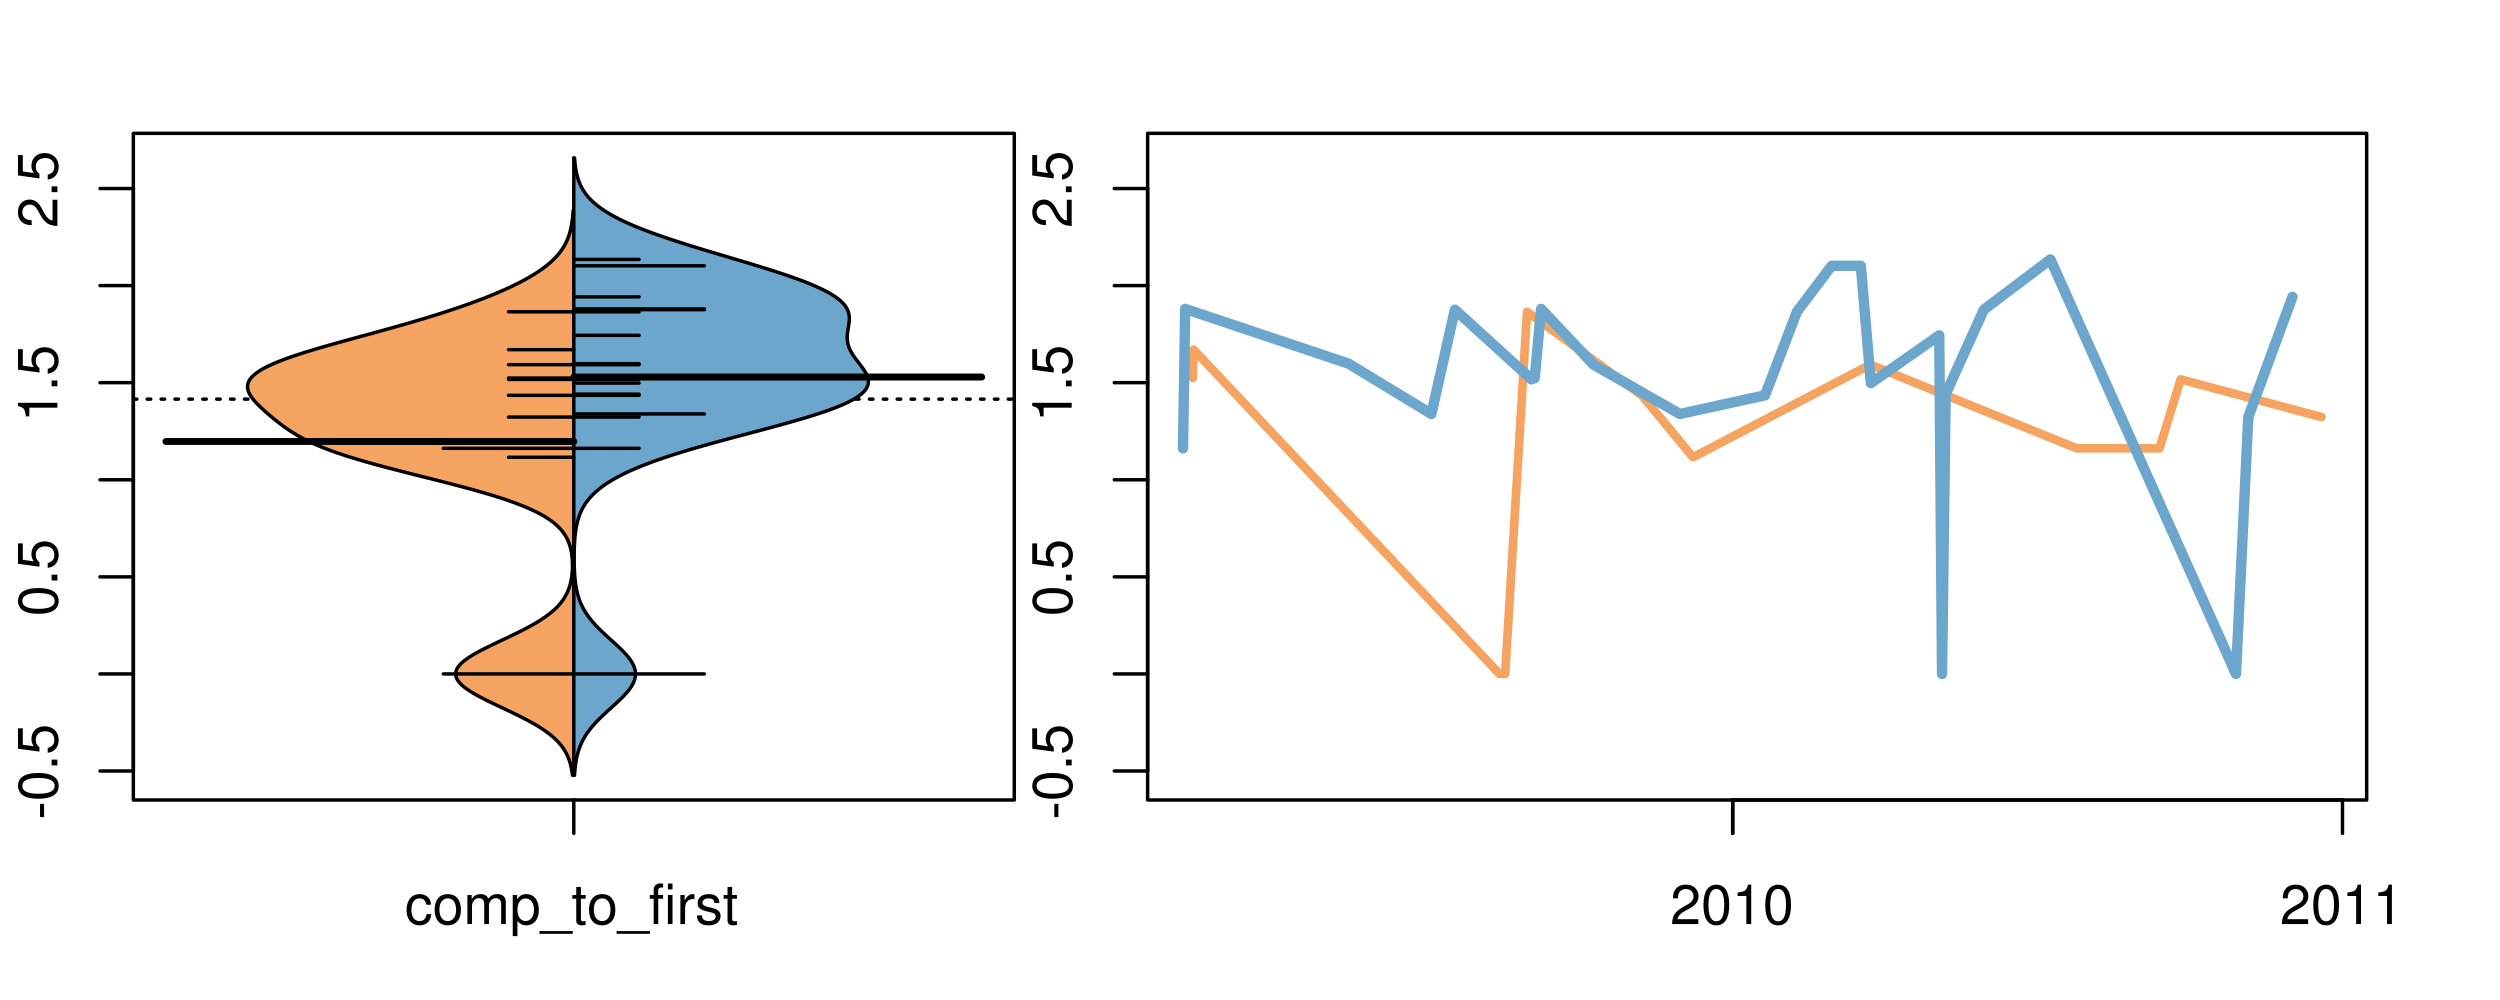 <?xml version="1.0" encoding="UTF-8"?>
<svg xmlns="http://www.w3.org/2000/svg" xmlns:xlink="http://www.w3.org/1999/xlink" width="540pt" height="216pt" viewBox="0 0 540 216" version="1.1">
<defs>
<g>
<symbol overflow="visible" id="glyph0-0">
<path style="stroke:none;" d="M -3.75 -3.406 L -3.75 -0.547 L -2.875 -0.547 L -2.875 -3.406 Z M -3.75 -3.406 "/>
</symbol>
<symbol overflow="visible" id="glyph0-1">
<path style="stroke:none;" d="M -8.516 -3.297 C -8.516 -2.516 -8.156 -1.781 -7.578 -1.344 C -6.828 -0.797 -5.688 -0.516 -4.109 -0.516 C -1.25 -0.516 0.281 -1.469 0.281 -3.297 C 0.281 -5.094 -1.25 -6.078 -4.047 -6.078 C -5.703 -6.078 -6.797 -5.812 -7.578 -5.25 C -8.172 -4.812 -8.516 -4.109 -8.516 -3.297 Z M -7.578 -3.297 C -7.578 -4.438 -6.422 -5 -4.141 -5 C -1.734 -5 -0.594 -4.453 -0.594 -3.281 C -0.594 -2.156 -1.781 -1.594 -4.109 -1.594 C -6.438 -1.594 -7.578 -2.156 -7.578 -3.297 Z M -7.578 -3.297 "/>
</symbol>
<symbol overflow="visible" id="glyph0-2">
<path style="stroke:none;" d="M -1.25 -2.297 L -1.25 -1.047 L 0 -1.047 L 0 -2.297 Z M -1.25 -2.297 "/>
</symbol>
<symbol overflow="visible" id="glyph0-3">
<path style="stroke:none;" d="M -8.516 -5.719 L -8.516 -1.312 L -3.875 -0.688 L -3.875 -1.656 C -4.469 -2.141 -4.672 -2.562 -4.672 -3.219 C -4.672 -4.359 -3.891 -5.078 -2.625 -5.078 C -1.406 -5.078 -0.656 -4.375 -0.656 -3.219 C -0.656 -2.297 -1.125 -1.734 -2.094 -1.469 L -2.094 -0.422 C -1.391 -0.562 -1.062 -0.688 -0.75 -0.938 C -0.094 -1.422 0.281 -2.281 0.281 -3.234 C 0.281 -4.953 -0.969 -6.156 -2.766 -6.156 C -4.453 -6.156 -5.609 -5.047 -5.609 -3.406 C -5.609 -2.812 -5.453 -2.328 -5.094 -1.844 L -7.469 -2.172 L -7.469 -5.719 Z M -8.516 -5.719 "/>
</symbol>
<symbol overflow="visible" id="glyph0-4">
<path style="stroke:none;" d="M -6.062 -3.109 L 0 -3.109 L 0 -4.156 L -8.516 -4.156 L -8.516 -3.469 C -7.203 -3.094 -7.016 -2.859 -6.812 -1.219 L -6.062 -1.219 Z M -6.062 -3.109 "/>
</symbol>
<symbol overflow="visible" id="glyph0-5">
<path style="stroke:none;" d="M -1.047 -6.078 L -1.047 -1.594 C -1.734 -1.703 -2.188 -2.094 -2.797 -3.125 L -3.438 -4.328 C -4.094 -5.516 -4.969 -6.125 -6.016 -6.125 C -6.719 -6.125 -7.375 -5.844 -7.844 -5.344 C -8.297 -4.844 -8.516 -4.219 -8.516 -3.406 C -8.516 -2.328 -8.125 -1.531 -7.406 -1.062 C -6.953 -0.75 -6.422 -0.625 -5.562 -0.594 L -5.562 -1.656 C -6.125 -1.688 -6.484 -1.766 -6.75 -1.906 C -7.266 -2.188 -7.578 -2.734 -7.578 -3.375 C -7.578 -4.328 -6.906 -5.047 -5.984 -5.047 C -5.312 -5.047 -4.734 -4.656 -4.312 -3.906 L -3.688 -2.797 C -2.672 -1.016 -1.875 -0.5 0 -0.406 L 0 -6.078 Z M -1.047 -6.078 "/>
</symbol>
<symbol overflow="visible" id="glyph0-6">
<path style="stroke:none;" d="M -8.75 -5.938 L -8.75 -4.938 L -5.5 -4.938 C -6.125 -4.531 -6.469 -3.859 -6.469 -3.016 C -6.469 -1.375 -5.156 -0.312 -3.156 -0.312 C -1.031 -0.312 0.281 -1.359 0.281 -3.047 C 0.281 -3.906 -0.047 -4.516 -0.828 -5.047 L 0 -5.047 L 0 -5.938 Z M -5.531 -3.188 C -5.531 -4.266 -4.578 -4.938 -3.078 -4.938 C -1.625 -4.938 -0.656 -4.25 -0.656 -3.188 C -0.656 -2.094 -1.625 -1.359 -3.094 -1.359 C -4.562 -1.359 -5.531 -2.094 -5.531 -3.188 Z M -5.531 -3.188 "/>
</symbol>
<symbol overflow="visible" id="glyph0-7">
<path style="stroke:none;" d="M -6.281 -3.094 L -6.281 -2.047 L -7.266 -2.047 C -7.688 -2.047 -7.906 -2.297 -7.906 -2.75 C -7.906 -2.828 -7.906 -2.875 -7.891 -3.094 L -8.719 -3.094 C -8.766 -2.875 -8.781 -2.734 -8.781 -2.531 C -8.781 -1.609 -8.25 -1.062 -7.359 -1.062 L -6.281 -1.062 L -6.281 -0.219 L -5.469 -0.219 L -5.469 -1.062 L 0 -1.062 L 0 -2.047 L -5.469 -2.047 L -5.469 -3.094 Z M -6.281 -3.094 "/>
</symbol>
<symbol overflow="visible" id="glyph0-8">
<path style="stroke:none;" d="M 1.516 -6.938 L 1.516 0.266 L 2.109 0.266 L 2.109 -6.938 Z M 1.516 -6.938 "/>
</symbol>
<symbol overflow="visible" id="glyph0-9">
<path style="stroke:none;" d="M -6.469 -3.266 C -6.469 -1.5 -5.203 -0.438 -3.094 -0.438 C -0.984 -0.438 0.281 -1.484 0.281 -3.281 C 0.281 -5.047 -0.984 -6.125 -3.047 -6.125 C -5.219 -6.125 -6.469 -5.078 -6.469 -3.266 Z M -5.547 -3.281 C -5.547 -4.406 -4.625 -5.078 -3.062 -5.078 C -1.578 -5.078 -0.641 -4.375 -0.641 -3.281 C -0.641 -2.156 -1.578 -1.469 -3.094 -1.469 C -4.609 -1.469 -5.547 -2.156 -5.547 -3.281 Z M -5.547 -3.281 "/>
</symbol>
<symbol overflow="visible" id="glyph0-10">
<path style="stroke:none;" d="M -8.75 -1.828 L -8.75 -0.812 L 0 -0.812 L 0 -1.828 Z M -8.75 -1.828 "/>
</symbol>
<symbol overflow="visible" id="glyph0-11">
<path style="stroke:none;" d="M -3.906 -2.656 L -3.906 -3.234 C -3.906 -4.391 -3.391 -4.984 -2.359 -4.984 C -1.297 -4.984 -0.656 -4.328 -0.656 -3.234 C -0.656 -2.078 -1.234 -1.516 -2.469 -1.438 L -2.469 -0.391 C -1.781 -0.438 -1.344 -0.547 -0.953 -0.75 C -0.141 -1.188 0.281 -2.031 0.281 -3.188 C 0.281 -4.938 -0.766 -6.078 -2.375 -6.078 C -3.453 -6.078 -4.062 -5.656 -4.406 -4.625 C -4.719 -5.422 -5.312 -5.812 -6.172 -5.812 C -7.625 -5.812 -8.516 -4.844 -8.516 -3.234 C -8.516 -1.516 -7.578 -0.594 -5.766 -0.562 L -5.766 -1.625 C -6.281 -1.625 -6.562 -1.688 -6.828 -1.812 C -7.297 -2.047 -7.578 -2.578 -7.578 -3.234 C -7.578 -4.172 -7.031 -4.734 -6.125 -4.734 C -5.531 -4.734 -5.172 -4.531 -4.984 -4.062 C -4.859 -3.766 -4.812 -3.391 -4.797 -2.656 Z M -3.906 -2.656 "/>
</symbol>
<symbol overflow="visible" id="glyph0-12">
<path style="stroke:none;" d="M 0 -3.422 L -6.281 -5.828 L -6.281 -4.703 L -1.188 -2.922 L -6.281 -1.25 L -6.281 -0.125 L 0 -2.328 Z M 0 -3.422 "/>
</symbol>
<symbol overflow="visible" id="glyph0-13">
<path style="stroke:none;" d="M -0.594 -6.422 C -0.562 -6.312 -0.562 -6.266 -0.562 -6.203 C -0.562 -5.859 -0.75 -5.656 -1.062 -5.656 L -4.75 -5.656 C -5.875 -5.656 -6.469 -4.844 -6.469 -3.297 C -6.469 -2.391 -6.203 -1.625 -5.734 -1.219 C -5.406 -0.922 -5.047 -0.797 -4.422 -0.781 L -4.422 -1.781 C -5.203 -1.875 -5.547 -2.328 -5.547 -3.266 C -5.547 -4.156 -5.203 -4.672 -4.609 -4.672 L -4.344 -4.672 C -3.922 -4.672 -3.75 -4.422 -3.641 -3.625 C -3.469 -2.203 -3.422 -1.984 -3.266 -1.609 C -2.969 -0.875 -2.406 -0.5 -1.578 -0.5 C -0.438 -0.5 0.281 -1.297 0.281 -2.562 C 0.281 -3.359 0 -4 -0.641 -4.703 C -0.016 -4.781 0.281 -5.094 0.281 -5.734 C 0.281 -5.938 0.25 -6.094 0.172 -6.422 Z M -1.984 -4.672 C -1.641 -4.672 -1.438 -4.578 -1.156 -4.266 C -0.797 -3.859 -0.594 -3.375 -0.594 -2.781 C -0.594 -2 -0.969 -1.547 -1.609 -1.547 C -2.266 -1.547 -2.609 -1.984 -2.766 -3.062 C -2.906 -4.109 -2.953 -4.328 -3.109 -4.672 Z M -1.984 -4.672 "/>
</symbol>
<symbol overflow="visible" id="glyph0-14">
<path style="stroke:none;" d="M 0 -5.781 L -6.281 -5.781 L -6.281 -4.781 L -2.719 -4.781 C -1.438 -4.781 -0.594 -4.109 -0.594 -3.078 C -0.594 -2.281 -1.078 -1.781 -1.844 -1.781 L -6.281 -1.781 L -6.281 -0.781 L -1.438 -0.781 C -0.391 -0.781 0.281 -1.562 0.281 -2.781 C 0.281 -3.703 -0.047 -4.297 -0.875 -4.891 L 0 -4.891 Z M 0 -5.781 "/>
</symbol>
<symbol overflow="visible" id="glyph0-15">
<path style="stroke:none;" d="M -2.812 -6.156 C -3.766 -6.156 -4.344 -6.078 -4.812 -5.906 C -5.844 -5.5 -6.469 -4.531 -6.469 -3.359 C -6.469 -1.609 -5.125 -0.484 -3.062 -0.484 C -1 -0.484 0.281 -1.578 0.281 -3.344 C 0.281 -4.781 -0.547 -5.766 -1.906 -6.031 L -1.906 -5.016 C -1.078 -4.734 -0.641 -4.172 -0.641 -3.375 C -0.641 -2.734 -0.938 -2.203 -1.469 -1.859 C -1.828 -1.625 -2.188 -1.531 -2.812 -1.531 Z M -3.625 -1.547 C -4.781 -1.625 -5.547 -2.344 -5.547 -3.344 C -5.547 -4.328 -4.734 -5.094 -3.703 -5.094 C -3.672 -5.094 -3.641 -5.094 -3.625 -5.078 Z M -3.625 -1.547 "/>
</symbol>
<symbol overflow="visible" id="glyph1-0">
<path style="stroke:none;" d="M 5.656 -4.172 C 5.609 -4.781 5.469 -5.188 5.234 -5.531 C 4.797 -6.125 4.047 -6.469 3.172 -6.469 C 1.469 -6.469 0.375 -5.125 0.375 -3.031 C 0.375 -1.016 1.453 0.281 3.156 0.281 C 4.656 0.281 5.609 -0.625 5.719 -2.156 L 4.719 -2.156 C 4.547 -1.156 4.031 -0.641 3.188 -0.641 C 2.078 -0.641 1.422 -1.547 1.422 -3.031 C 1.422 -4.609 2.062 -5.547 3.156 -5.547 C 4 -5.547 4.531 -5.047 4.641 -4.172 Z M 5.656 -4.172 "/>
</symbol>
<symbol overflow="visible" id="glyph1-1">
<path style="stroke:none;" d="M 3.266 -6.469 C 1.5 -6.469 0.438 -5.203 0.438 -3.094 C 0.438 -0.984 1.484 0.281 3.281 0.281 C 5.047 0.281 6.125 -0.984 6.125 -3.047 C 6.125 -5.219 5.078 -6.469 3.266 -6.469 Z M 3.281 -5.547 C 4.406 -5.547 5.078 -4.625 5.078 -3.062 C 5.078 -1.578 4.375 -0.641 3.281 -0.641 C 2.156 -0.641 1.469 -1.578 1.469 -3.094 C 1.469 -4.609 2.156 -5.547 3.281 -5.547 Z M 3.281 -5.547 "/>
</symbol>
<symbol overflow="visible" id="glyph1-2">
<path style="stroke:none;" d="M 0.844 -6.281 L 0.844 0 L 1.844 0 L 1.844 -3.953 C 1.844 -4.859 2.516 -5.594 3.328 -5.594 C 4.062 -5.594 4.484 -5.141 4.484 -4.328 L 4.484 0 L 5.5 0 L 5.5 -3.953 C 5.5 -4.859 6.156 -5.594 6.969 -5.594 C 7.703 -5.594 8.141 -5.125 8.141 -4.328 L 8.141 0 L 9.141 0 L 9.141 -4.719 C 9.141 -5.844 8.5 -6.469 7.312 -6.469 C 6.484 -6.469 5.969 -6.219 5.391 -5.516 C 5.016 -6.188 4.516 -6.469 3.703 -6.469 C 2.859 -6.469 2.297 -6.156 1.766 -5.406 L 1.766 -6.281 Z M 0.844 -6.281 "/>
</symbol>
<symbol overflow="visible" id="glyph1-3">
<path style="stroke:none;" d="M 0.641 2.609 L 1.656 2.609 L 1.656 -0.656 C 2.188 -0.016 2.766 0.281 3.594 0.281 C 5.203 0.281 6.281 -1.031 6.281 -3.031 C 6.281 -5.141 5.25 -6.469 3.578 -6.469 C 2.719 -6.469 2.047 -6.078 1.578 -5.344 L 1.578 -6.281 L 0.641 -6.281 Z M 3.406 -5.531 C 4.516 -5.531 5.234 -4.562 5.234 -3.062 C 5.234 -1.625 4.5 -0.656 3.406 -0.656 C 2.359 -0.656 1.656 -1.625 1.656 -3.094 C 1.656 -4.578 2.359 -5.531 3.406 -5.531 Z M 3.406 -5.531 "/>
</symbol>
<symbol overflow="visible" id="glyph1-4">
<path style="stroke:none;" d="M 6.938 1.516 L -0.266 1.516 L -0.266 2.109 L 6.938 2.109 Z M 6.938 1.516 "/>
</symbol>
<symbol overflow="visible" id="glyph1-5">
<path style="stroke:none;" d="M 3.047 -6.281 L 2.016 -6.281 L 2.016 -8.016 L 1.016 -8.016 L 1.016 -6.281 L 0.172 -6.281 L 0.172 -5.469 L 1.016 -5.469 L 1.016 -0.719 C 1.016 -0.078 1.453 0.281 2.234 0.281 C 2.469 0.281 2.719 0.25 3.047 0.188 L 3.047 -0.641 C 2.922 -0.609 2.766 -0.594 2.562 -0.594 C 2.141 -0.594 2.016 -0.719 2.016 -1.156 L 2.016 -5.469 L 3.047 -5.469 Z M 3.047 -6.281 "/>
</symbol>
<symbol overflow="visible" id="glyph1-6">
<path style="stroke:none;" d="M 3.094 -6.281 L 2.047 -6.281 L 2.047 -7.266 C 2.047 -7.688 2.297 -7.906 2.75 -7.906 C 2.828 -7.906 2.875 -7.906 3.094 -7.891 L 3.094 -8.719 C 2.875 -8.766 2.734 -8.781 2.531 -8.781 C 1.609 -8.781 1.062 -8.25 1.062 -7.359 L 1.062 -6.281 L 0.219 -6.281 L 0.219 -5.469 L 1.062 -5.469 L 1.062 0 L 2.047 0 L 2.047 -5.469 L 3.094 -5.469 Z M 3.094 -6.281 "/>
</symbol>
<symbol overflow="visible" id="glyph1-7">
<path style="stroke:none;" d="M 1.797 -6.281 L 0.797 -6.281 L 0.797 0 L 1.797 0 Z M 1.797 -8.75 L 0.797 -8.75 L 0.797 -7.484 L 1.797 -7.484 Z M 1.797 -8.75 "/>
</symbol>
<symbol overflow="visible" id="glyph1-8">
<path style="stroke:none;" d="M 0.828 -6.281 L 0.828 0 L 1.844 0 L 1.844 -3.266 C 1.844 -4.156 2.062 -4.75 2.547 -5.094 C 2.859 -5.328 3.156 -5.406 3.859 -5.406 L 3.859 -6.438 C 3.688 -6.453 3.594 -6.469 3.469 -6.469 C 2.812 -6.469 2.328 -6.078 1.75 -5.141 L 1.75 -6.281 Z M 0.828 -6.281 "/>
</symbol>
<symbol overflow="visible" id="glyph1-9">
<path style="stroke:none;" d="M 5.25 -4.531 C 5.25 -5.766 4.422 -6.469 2.969 -6.469 C 1.516 -6.469 0.562 -5.719 0.562 -4.547 C 0.562 -3.562 1.062 -3.094 2.562 -2.734 L 3.484 -2.516 C 4.188 -2.344 4.469 -2.094 4.469 -1.625 C 4.469 -1.047 3.875 -0.641 3 -0.641 C 2.453 -0.641 2 -0.797 1.75 -1.062 C 1.594 -1.25 1.531 -1.422 1.469 -1.875 L 0.406 -1.875 C 0.453 -0.422 1.266 0.281 2.922 0.281 C 4.5 0.281 5.516 -0.5 5.516 -1.719 C 5.516 -2.656 4.984 -3.172 3.734 -3.469 L 2.766 -3.703 C 1.953 -3.891 1.609 -4.156 1.609 -4.594 C 1.609 -5.172 2.125 -5.547 2.938 -5.547 C 3.75 -5.547 4.172 -5.203 4.203 -4.531 Z M 5.25 -4.531 "/>
</symbol>
<symbol overflow="visible" id="glyph1-10">
<path style="stroke:none;" d="M 6.078 -1.047 L 1.594 -1.047 C 1.703 -1.734 2.094 -2.188 3.125 -2.797 L 4.328 -3.438 C 5.516 -4.094 6.125 -4.969 6.125 -6.016 C 6.125 -6.719 5.844 -7.375 5.344 -7.844 C 4.844 -8.297 4.219 -8.516 3.406 -8.516 C 2.328 -8.516 1.531 -8.125 1.062 -7.406 C 0.75 -6.953 0.625 -6.422 0.594 -5.562 L 1.656 -5.562 C 1.688 -6.125 1.766 -6.484 1.906 -6.75 C 2.188 -7.266 2.734 -7.578 3.375 -7.578 C 4.328 -7.578 5.047 -6.906 5.047 -5.984 C 5.047 -5.312 4.656 -4.734 3.906 -4.312 L 2.797 -3.688 C 1.016 -2.672 0.5 -1.875 0.406 0 L 6.078 0 Z M 6.078 -1.047 "/>
</symbol>
<symbol overflow="visible" id="glyph1-11">
<path style="stroke:none;" d="M 3.297 -8.516 C 2.516 -8.516 1.781 -8.156 1.344 -7.578 C 0.797 -6.828 0.516 -5.688 0.516 -4.109 C 0.516 -1.25 1.469 0.281 3.297 0.281 C 5.094 0.281 6.078 -1.25 6.078 -4.047 C 6.078 -5.703 5.812 -6.797 5.25 -7.578 C 4.812 -8.172 4.109 -8.516 3.297 -8.516 Z M 3.297 -7.578 C 4.438 -7.578 5 -6.422 5 -4.141 C 5 -1.734 4.453 -0.594 3.281 -0.594 C 2.156 -0.594 1.594 -1.781 1.594 -4.109 C 1.594 -6.438 2.156 -7.578 3.297 -7.578 Z M 3.297 -7.578 "/>
</symbol>
<symbol overflow="visible" id="glyph1-12">
<path style="stroke:none;" d="M 3.109 -6.062 L 3.109 0 L 4.156 0 L 4.156 -8.516 L 3.469 -8.516 C 3.094 -7.203 2.859 -7.016 1.219 -6.812 L 1.219 -6.062 Z M 3.109 -6.062 "/>
</symbol>
</g>
<clipPath id="clip1">
  <path d="M 28.801 28.801 L 220.086 28.801 L 220.086 173.801 L 28.801 173.801 Z M 28.801 28.801 "/>
</clipPath>
<clipPath id="clip2">
  <path d="M 247.887 28.801 L 512.199 28.801 L 512.199 173.801 L 247.887 173.801 Z M 247.887 28.801 "/>
</clipPath>
<clipPath id="clip3">
  <path d="M 233.484 14.398 L 526.598 14.398 L 526.598 188.199 L 233.484 188.199 Z M 233.484 14.398 "/>
</clipPath>
<clipPath id="clip4">
  <path d="M 247.887 28.801 L 512.199 28.801 L 512.199 173.801 L 247.887 173.801 Z M 247.887 28.801 "/>
</clipPath>
</defs>
<g id="surface1126">
<path style="fill:none;stroke-width:0.75;stroke-linecap:round;stroke-linejoin:round;stroke:rgb(0%,0%,0%);stroke-opacity:1;stroke-miterlimit:10;" d="M 28.801 172.801 L 219.086 172.801 L 219.086 28.801 L 28.801 28.801 L 28.801 172.801 "/>
<path style="fill:none;stroke-width:0.75;stroke-linecap:round;stroke-linejoin:round;stroke:rgb(0%,0%,0%);stroke-opacity:1;stroke-miterlimit:10;" d="M 28.801 166.539 L 28.801 40.723 "/>
<path style="fill:none;stroke-width:0.75;stroke-linecap:round;stroke-linejoin:round;stroke:rgb(0%,0%,0%);stroke-opacity:1;stroke-miterlimit:10;" d="M 28.801 166.539 L 21.602 166.539 "/>
<path style="fill:none;stroke-width:0.75;stroke-linecap:round;stroke-linejoin:round;stroke:rgb(0%,0%,0%);stroke-opacity:1;stroke-miterlimit:10;" d="M 28.801 145.57 L 21.602 145.57 "/>
<path style="fill:none;stroke-width:0.75;stroke-linecap:round;stroke-linejoin:round;stroke:rgb(0%,0%,0%);stroke-opacity:1;stroke-miterlimit:10;" d="M 28.801 124.602 L 21.602 124.602 "/>
<path style="fill:none;stroke-width:0.75;stroke-linecap:round;stroke-linejoin:round;stroke:rgb(0%,0%,0%);stroke-opacity:1;stroke-miterlimit:10;" d="M 28.801 103.633 L 21.602 103.633 "/>
<path style="fill:none;stroke-width:0.75;stroke-linecap:round;stroke-linejoin:round;stroke:rgb(0%,0%,0%);stroke-opacity:1;stroke-miterlimit:10;" d="M 28.801 82.66 L 21.602 82.66 "/>
<path style="fill:none;stroke-width:0.75;stroke-linecap:round;stroke-linejoin:round;stroke:rgb(0%,0%,0%);stroke-opacity:1;stroke-miterlimit:10;" d="M 28.801 61.691 L 21.602 61.691 "/>
<path style="fill:none;stroke-width:0.75;stroke-linecap:round;stroke-linejoin:round;stroke:rgb(0%,0%,0%);stroke-opacity:1;stroke-miterlimit:10;" d="M 28.801 40.723 L 21.602 40.723 "/>
<g style="fill:rgb(0%,0%,0%);fill-opacity:1;">
  <use xlink:href="#glyph0-0" x="12.396" y="177.039"/>
  <use xlink:href="#glyph0-1" x="12.396" y="173.043"/>
  <use xlink:href="#glyph0-2" x="12.396" y="166.371"/>
  <use xlink:href="#glyph0-3" x="12.396" y="163.035"/>
</g>
<g style="fill:rgb(0%,0%,0%);fill-opacity:1;">
  <use xlink:href="#glyph0-1" x="12.396" y="133.102"/>
  <use xlink:href="#glyph0-2" x="12.396" y="126.43"/>
  <use xlink:href="#glyph0-3" x="12.396" y="123.094"/>
</g>
<g style="fill:rgb(0%,0%,0%);fill-opacity:1;">
  <use xlink:href="#glyph0-4" x="12.396" y="91.16"/>
  <use xlink:href="#glyph0-2" x="12.396" y="84.488"/>
  <use xlink:href="#glyph0-3" x="12.396" y="81.152"/>
</g>
<g style="fill:rgb(0%,0%,0%);fill-opacity:1;">
  <use xlink:href="#glyph0-5" x="12.396" y="49.223"/>
  <use xlink:href="#glyph0-2" x="12.396" y="42.551"/>
  <use xlink:href="#glyph0-3" x="12.396" y="39.215"/>
</g>
<path style="fill:none;stroke-width:0.75;stroke-linecap:round;stroke-linejoin:round;stroke:rgb(0%,0%,0%);stroke-opacity:1;stroke-miterlimit:10;" d="M 123.941 172.801 L 123.941 172.801 "/>
<path style="fill:none;stroke-width:0.75;stroke-linecap:round;stroke-linejoin:round;stroke:rgb(0%,0%,0%);stroke-opacity:1;stroke-miterlimit:10;" d="M 123.941 172.801 L 123.941 180 "/>
<g style="fill:rgb(0%,0%,0%);fill-opacity:1;">
  <use xlink:href="#glyph1-0" x="87.441" y="199.596"/>
  <use xlink:href="#glyph1-1" x="93.441" y="199.596"/>
  <use xlink:href="#glyph1-2" x="100.113" y="199.596"/>
  <use xlink:href="#glyph1-3" x="110.109" y="199.596"/>
  <use xlink:href="#glyph1-4" x="116.781" y="199.596"/>
  <use xlink:href="#glyph1-5" x="123.453" y="199.596"/>
  <use xlink:href="#glyph1-1" x="126.789" y="199.596"/>
  <use xlink:href="#glyph1-4" x="133.461" y="199.596"/>
  <use xlink:href="#glyph1-6" x="140.133" y="199.596"/>
  <use xlink:href="#glyph1-7" x="143.469" y="199.596"/>
  <use xlink:href="#glyph1-8" x="146.133" y="199.596"/>
  <use xlink:href="#glyph1-9" x="150.129" y="199.596"/>
  <use xlink:href="#glyph1-5" x="156.129" y="199.596"/>
</g>
<g clip-path="url(#clip1)" clip-rule="nonzero">
<path style="fill:none;stroke-width:0.75;stroke-linecap:round;stroke-linejoin:round;stroke:rgb(0%,0%,0%);stroke-opacity:1;stroke-dasharray:0.75,2.25;stroke-miterlimit:10;" d="M 28.801 86.211 L 219.086 86.211 "/>
<path style=" stroke:none;fill-rule:nonzero;fill:rgb(95.686%,64.314%,37.647%);fill-opacity:1;" d="M 123.941 45.457 L 123.797 45.457 L 123.766 45.934 L 123.727 46.41 L 123.707 46.652 L 123.684 46.891 L 123.602 47.605 L 123.57 47.844 L 123.535 48.082 L 123.496 48.32 L 123.457 48.562 L 123.414 48.801 L 123.367 49.039 L 123.266 49.516 L 123.207 49.754 L 123.082 50.23 L 123.012 50.473 L 122.938 50.711 L 122.773 51.188 L 122.684 51.426 L 122.488 51.902 L 122.379 52.141 L 122.266 52.383 L 122.145 52.621 L 122.016 52.859 L 121.883 53.098 L 121.742 53.336 L 121.594 53.574 L 121.438 53.812 L 121.273 54.051 L 121.102 54.293 L 120.918 54.531 L 120.73 54.77 L 120.531 55.008 L 120.324 55.246 L 120.109 55.484 L 119.883 55.723 L 119.402 56.203 L 119.148 56.441 L 118.883 56.68 L 118.609 56.918 L 118.32 57.156 L 118.023 57.395 L 117.719 57.633 L 117.402 57.871 L 117.074 58.113 L 116.738 58.352 L 116.391 58.59 L 116.027 58.828 L 115.66 59.066 L 115.281 59.305 L 114.887 59.543 L 114.484 59.781 L 114.07 60.023 L 113.645 60.262 L 113.211 60.5 L 112.766 60.738 L 112.305 60.977 L 111.84 61.215 L 111.363 61.453 L 110.871 61.691 L 110.371 61.934 L 109.863 62.172 L 109.34 62.41 L 108.809 62.648 L 108.266 62.887 L 107.715 63.125 L 107.148 63.363 L 106.578 63.602 L 105.992 63.844 L 105.398 64.082 L 104.797 64.32 L 104.18 64.559 L 103.555 64.797 L 102.922 65.035 L 102.277 65.273 L 101.621 65.512 L 100.957 65.754 L 100.281 65.992 L 99.594 66.23 L 98.902 66.469 L 98.195 66.707 L 97.48 66.945 L 96.758 67.184 L 96.023 67.422 L 95.277 67.664 L 94.523 67.902 L 93.766 68.141 L 92.992 68.379 L 92.211 68.617 L 91.422 68.855 L 90.621 69.094 L 89.816 69.332 L 89.004 69.574 L 88.18 69.812 L 87.352 70.051 L 86.516 70.289 L 85.672 70.527 L 84.824 70.766 L 83.969 71.004 L 83.109 71.242 L 82.246 71.484 L 80.512 71.961 L 79.641 72.199 L 78.766 72.438 L 77.895 72.676 L 77.02 72.914 L 76.148 73.152 L 75.277 73.395 L 74.41 73.633 L 72.691 74.109 L 71.844 74.348 L 71 74.586 L 70.164 74.824 L 69.34 75.062 L 68.523 75.305 L 67.719 75.543 L 66.934 75.781 L 66.156 76.02 L 65.395 76.258 L 64.652 76.496 L 63.926 76.734 L 63.215 76.973 L 62.531 77.211 L 61.863 77.453 L 61.211 77.691 L 60.59 77.93 L 59.988 78.168 L 59.406 78.406 L 58.859 78.645 L 58.336 78.883 L 57.828 79.121 L 57.355 79.363 L 56.91 79.602 L 56.484 79.84 L 56.098 80.078 L 55.734 80.316 L 55.391 80.555 L 55.086 80.793 L 54.805 81.031 L 54.551 81.273 L 54.324 81.512 L 54.129 81.75 L 53.957 81.988 L 53.809 82.227 L 53.695 82.465 L 53.598 82.703 L 53.531 82.941 L 53.488 83.184 L 53.469 83.422 L 53.465 83.66 L 53.492 83.898 L 53.539 84.137 L 53.598 84.375 L 53.684 84.613 L 53.785 84.852 L 53.902 85.094 L 54.039 85.332 L 54.188 85.57 L 54.348 85.809 L 54.523 86.047 L 54.711 86.285 L 54.906 86.523 L 55.117 86.762 L 55.336 87.004 L 55.562 87.242 L 55.797 87.48 L 56.039 87.719 L 56.285 87.957 L 56.539 88.195 L 56.797 88.434 L 57.059 88.672 L 57.324 88.914 L 57.871 89.391 L 58.148 89.629 L 58.43 89.867 L 58.715 90.105 L 59.004 90.344 L 59.297 90.582 L 59.594 90.824 L 59.895 91.062 L 60.203 91.301 L 60.516 91.539 L 60.832 91.777 L 61.156 92.016 L 61.484 92.254 L 61.824 92.492 L 62.172 92.734 L 62.523 92.973 L 62.887 93.211 L 63.266 93.449 L 63.652 93.688 L 64.047 93.926 L 64.461 94.164 L 64.887 94.402 L 65.324 94.645 L 65.781 94.883 L 66.25 95.121 L 66.734 95.359 L 67.242 95.598 L 67.762 95.836 L 68.301 96.074 L 68.859 96.312 L 69.438 96.555 L 70.031 96.793 L 70.648 97.031 L 71.285 97.27 L 71.938 97.508 L 72.613 97.746 L 73.312 97.984 L 74.023 98.223 L 74.758 98.465 L 75.512 98.703 L 76.281 98.941 L 77.07 99.18 L 77.879 99.418 L 78.699 99.656 L 79.539 99.895 L 80.395 100.133 L 81.262 100.375 L 82.141 100.613 L 83.035 100.852 L 83.941 101.09 L 84.855 101.328 L 85.781 101.566 L 86.711 101.805 L 87.648 102.043 L 88.59 102.285 L 89.535 102.523 L 93.332 103.477 L 94.277 103.715 L 95.219 103.953 L 96.156 104.195 L 97.082 104.434 L 98.004 104.672 L 98.918 104.91 L 99.816 105.148 L 100.707 105.387 L 101.586 105.625 L 102.453 105.863 L 103.301 106.105 L 104.137 106.344 L 104.957 106.582 L 105.758 106.82 L 106.543 107.059 L 107.312 107.297 L 108.059 107.535 L 108.789 107.773 L 109.5 108.016 L 110.188 108.254 L 110.855 108.492 L 111.508 108.73 L 112.133 108.969 L 112.742 109.207 L 113.332 109.445 L 113.895 109.684 L 114.438 109.926 L 114.969 110.164 L 115.465 110.402 L 115.949 110.641 L 116.418 110.879 L 116.859 111.117 L 117.281 111.355 L 117.691 111.594 L 118.074 111.836 L 118.441 112.074 L 118.793 112.312 L 119.125 112.551 L 119.438 112.789 L 119.738 113.027 L 120.023 113.266 L 120.289 113.504 L 120.543 113.746 L 120.781 113.984 L 121.004 114.223 L 121.219 114.461 L 121.414 114.699 L 121.602 114.938 L 121.777 115.176 L 121.941 115.414 L 122.094 115.656 L 122.234 115.895 L 122.371 116.133 L 122.492 116.371 L 122.609 116.609 L 122.715 116.848 L 122.812 117.086 L 122.906 117.324 L 122.988 117.562 L 123.066 117.805 L 123.207 118.281 L 123.266 118.52 L 123.32 118.758 L 123.371 118.996 L 123.414 119.234 L 123.453 119.473 L 123.492 119.715 L 123.52 119.953 L 123.551 120.191 L 123.574 120.43 L 123.613 120.906 L 123.637 121.383 L 123.645 121.625 L 123.652 122.102 L 123.645 122.578 L 123.629 123.055 L 123.613 123.293 L 123.598 123.535 L 123.578 123.773 L 123.555 124.012 L 123.527 124.25 L 123.465 124.727 L 123.426 124.965 L 123.383 125.203 L 123.34 125.445 L 123.289 125.684 L 123.172 126.16 L 123.109 126.398 L 122.961 126.875 L 122.879 127.113 L 122.789 127.355 L 122.695 127.594 L 122.594 127.832 L 122.484 128.07 L 122.367 128.309 L 122.242 128.547 L 122.109 128.785 L 121.969 129.023 L 121.82 129.266 L 121.66 129.504 L 121.492 129.742 L 121.316 129.98 L 121.129 130.219 L 120.93 130.457 L 120.723 130.695 L 120.504 130.934 L 120.27 131.176 L 120.031 131.414 L 119.777 131.652 L 119.512 131.891 L 119.234 132.129 L 118.949 132.367 L 118.645 132.605 L 118.332 132.844 L 118.008 133.086 L 117.672 133.324 L 117.32 133.562 L 116.961 133.801 L 116.586 134.039 L 116.203 134.277 L 115.809 134.516 L 115.398 134.754 L 114.98 134.996 L 114.555 135.234 L 114.113 135.473 L 113.664 135.711 L 113.207 135.949 L 112.742 136.188 L 111.789 136.664 L 111.301 136.906 L 110.809 137.145 L 110.312 137.383 L 109.812 137.621 L 108.805 138.098 L 108.297 138.336 L 107.793 138.574 L 107.289 138.816 L 106.785 139.055 L 106.289 139.293 L 105.797 139.531 L 105.309 139.77 L 104.832 140.008 L 104.359 140.246 L 103.898 140.484 L 103.449 140.727 L 103.012 140.965 L 102.586 141.203 L 102.18 141.441 L 101.785 141.68 L 101.406 141.918 L 101.051 142.156 L 100.711 142.395 L 100.387 142.637 L 100.094 142.875 L 99.816 143.113 L 99.559 143.352 L 99.336 143.59 L 99.129 143.828 L 98.941 144.066 L 98.793 144.305 L 98.664 144.547 L 98.559 144.785 L 98.484 145.023 L 98.438 145.262 L 98.41 145.5 L 98.422 145.738 L 98.457 145.977 L 98.512 146.215 L 98.602 146.457 L 98.715 146.695 L 98.852 146.934 L 99.02 147.172 L 99.211 147.41 L 99.426 147.648 L 99.664 147.887 L 99.93 148.125 L 100.215 148.367 L 100.52 148.605 L 100.852 148.844 L 101.195 149.082 L 101.562 149.32 L 101.945 149.559 L 102.348 149.797 L 102.762 150.035 L 103.191 150.277 L 103.633 150.516 L 104.086 150.754 L 104.555 150.992 L 105.027 151.23 L 105.508 151.469 L 106 151.707 L 106.496 151.945 L 106.992 152.188 L 108 152.664 L 108.508 152.902 L 110.02 153.617 L 110.52 153.855 L 111.012 154.098 L 111.504 154.336 L 111.988 154.574 L 112.465 154.812 L 112.934 155.051 L 113.398 155.289 L 113.852 155.527 L 114.297 155.766 L 114.73 156.008 L 115.152 156.246 L 115.57 156.484 L 115.973 156.723 L 116.363 156.961 L 116.742 157.199 L 117.113 157.438 L 117.469 157.676 L 117.812 157.914 L 118.145 158.156 L 118.465 158.395 L 118.773 158.633 L 119.07 158.871 L 119.352 159.109 L 119.625 159.348 L 119.887 159.586 L 120.133 159.824 L 120.367 160.066 L 120.598 160.305 L 120.809 160.543 L 121.016 160.781 L 121.211 161.02 L 121.391 161.258 L 121.566 161.496 L 121.73 161.734 L 121.887 161.977 L 122.031 162.215 L 122.172 162.453 L 122.301 162.691 L 122.422 162.93 L 122.535 163.168 L 122.645 163.406 L 122.742 163.645 L 122.836 163.887 L 122.926 164.125 L 123.082 164.602 L 123.152 164.84 L 123.219 165.078 L 123.336 165.555 L 123.387 165.797 L 123.438 166.035 L 123.48 166.273 L 123.559 166.75 L 123.594 166.988 L 123.656 167.465 L 123.941 167.465 Z M 123.941 45.457 "/>
<path style="fill:none;stroke-width:0.75;stroke-linecap:round;stroke-linejoin:round;stroke:rgb(0%,0%,0%);stroke-opacity:1;stroke-miterlimit:10;" d="M 123.941 45.457 L 123.797 45.457 L 123.766 45.934 L 123.727 46.41 L 123.707 46.652 L 123.684 46.891 L 123.602 47.605 L 123.57 47.844 L 123.535 48.082 L 123.496 48.32 L 123.457 48.562 L 123.414 48.801 L 123.367 49.039 L 123.266 49.516 L 123.207 49.754 L 123.082 50.23 L 123.012 50.473 L 122.938 50.711 L 122.773 51.188 L 122.684 51.426 L 122.488 51.902 L 122.379 52.141 L 122.266 52.383 L 122.145 52.621 L 122.016 52.859 L 121.883 53.098 L 121.742 53.336 L 121.594 53.574 L 121.438 53.812 L 121.273 54.051 L 121.102 54.293 L 120.918 54.531 L 120.73 54.77 L 120.531 55.008 L 120.324 55.246 L 120.109 55.484 L 119.883 55.723 L 119.402 56.203 L 119.148 56.441 L 118.883 56.68 L 118.609 56.918 L 118.32 57.156 L 118.023 57.395 L 117.719 57.633 L 117.402 57.871 L 117.074 58.113 L 116.738 58.352 L 116.391 58.59 L 116.027 58.828 L 115.66 59.066 L 115.281 59.305 L 114.887 59.543 L 114.484 59.781 L 114.07 60.023 L 113.645 60.262 L 113.211 60.5 L 112.766 60.738 L 112.305 60.977 L 111.84 61.215 L 111.363 61.453 L 110.871 61.691 L 110.371 61.934 L 109.863 62.172 L 109.34 62.41 L 108.809 62.648 L 108.266 62.887 L 107.715 63.125 L 107.148 63.363 L 106.578 63.602 L 105.992 63.844 L 105.398 64.082 L 104.797 64.32 L 104.18 64.559 L 103.555 64.797 L 102.922 65.035 L 102.277 65.273 L 101.621 65.512 L 100.957 65.754 L 100.281 65.992 L 99.594 66.23 L 98.902 66.469 L 98.195 66.707 L 97.48 66.945 L 96.758 67.184 L 96.023 67.422 L 95.277 67.664 L 94.523 67.902 L 93.766 68.141 L 92.992 68.379 L 92.211 68.617 L 91.422 68.855 L 90.621 69.094 L 89.816 69.332 L 89.004 69.574 L 88.18 69.812 L 87.352 70.051 L 86.516 70.289 L 85.672 70.527 L 84.824 70.766 L 83.969 71.004 L 83.109 71.242 L 82.246 71.484 L 80.512 71.961 L 79.641 72.199 L 78.766 72.438 L 77.895 72.676 L 77.02 72.914 L 76.148 73.152 L 75.277 73.395 L 74.41 73.633 L 72.691 74.109 L 71.844 74.348 L 71 74.586 L 70.164 74.824 L 69.34 75.062 L 68.523 75.305 L 67.719 75.543 L 66.934 75.781 L 66.156 76.02 L 65.395 76.258 L 64.652 76.496 L 63.926 76.734 L 63.215 76.973 L 62.531 77.211 L 61.863 77.453 L 61.211 77.691 L 60.59 77.93 L 59.988 78.168 L 59.406 78.406 L 58.859 78.645 L 58.336 78.883 L 57.828 79.121 L 57.355 79.363 L 56.91 79.602 L 56.484 79.84 L 56.098 80.078 L 55.734 80.316 L 55.391 80.555 L 55.086 80.793 L 54.805 81.031 L 54.551 81.273 L 54.324 81.512 L 54.129 81.75 L 53.957 81.988 L 53.809 82.227 L 53.695 82.465 L 53.598 82.703 L 53.531 82.941 L 53.488 83.184 L 53.469 83.422 L 53.465 83.66 L 53.492 83.898 L 53.539 84.137 L 53.598 84.375 L 53.684 84.613 L 53.785 84.852 L 53.902 85.094 L 54.039 85.332 L 54.188 85.57 L 54.348 85.809 L 54.523 86.047 L 54.711 86.285 L 54.906 86.523 L 55.117 86.762 L 55.336 87.004 L 55.562 87.242 L 55.797 87.48 L 56.039 87.719 L 56.285 87.957 L 56.539 88.195 L 56.797 88.434 L 57.059 88.672 L 57.324 88.914 L 57.871 89.391 L 58.148 89.629 L 58.43 89.867 L 58.715 90.105 L 59.004 90.344 L 59.297 90.582 L 59.594 90.824 L 59.895 91.062 L 60.203 91.301 L 60.516 91.539 L 60.832 91.777 L 61.156 92.016 L 61.484 92.254 L 61.824 92.492 L 62.172 92.734 L 62.523 92.973 L 62.887 93.211 L 63.266 93.449 L 63.652 93.688 L 64.047 93.926 L 64.461 94.164 L 64.887 94.402 L 65.324 94.645 L 65.781 94.883 L 66.25 95.121 L 66.734 95.359 L 67.242 95.598 L 67.762 95.836 L 68.301 96.074 L 68.859 96.312 L 69.438 96.555 L 70.031 96.793 L 70.648 97.031 L 71.285 97.27 L 71.938 97.508 L 72.613 97.746 L 73.312 97.984 L 74.023 98.223 L 74.758 98.465 L 75.512 98.703 L 76.281 98.941 L 77.07 99.18 L 77.879 99.418 L 78.699 99.656 L 79.539 99.895 L 80.395 100.133 L 81.262 100.375 L 82.141 100.613 L 83.035 100.852 L 83.941 101.09 L 84.855 101.328 L 85.781 101.566 L 86.711 101.805 L 87.648 102.043 L 88.59 102.285 L 89.535 102.523 L 93.332 103.477 L 94.277 103.715 L 95.219 103.953 L 96.156 104.195 L 97.082 104.434 L 98.004 104.672 L 98.918 104.91 L 99.816 105.148 L 100.707 105.387 L 101.586 105.625 L 102.453 105.863 L 103.301 106.105 L 104.137 106.344 L 104.957 106.582 L 105.758 106.82 L 106.543 107.059 L 107.312 107.297 L 108.059 107.535 L 108.789 107.773 L 109.5 108.016 L 110.188 108.254 L 110.855 108.492 L 111.508 108.73 L 112.133 108.969 L 112.742 109.207 L 113.332 109.445 L 113.895 109.684 L 114.438 109.926 L 114.969 110.164 L 115.465 110.402 L 115.949 110.641 L 116.418 110.879 L 116.859 111.117 L 117.281 111.355 L 117.691 111.594 L 118.074 111.836 L 118.441 112.074 L 118.793 112.312 L 119.125 112.551 L 119.438 112.789 L 119.738 113.027 L 120.023 113.266 L 120.289 113.504 L 120.543 113.746 L 120.781 113.984 L 121.004 114.223 L 121.219 114.461 L 121.414 114.699 L 121.602 114.938 L 121.777 115.176 L 121.941 115.414 L 122.094 115.656 L 122.234 115.895 L 122.371 116.133 L 122.492 116.371 L 122.609 116.609 L 122.715 116.848 L 122.812 117.086 L 122.906 117.324 L 122.988 117.562 L 123.066 117.805 L 123.207 118.281 L 123.266 118.52 L 123.32 118.758 L 123.371 118.996 L 123.414 119.234 L 123.453 119.473 L 123.492 119.715 L 123.52 119.953 L 123.551 120.191 L 123.574 120.43 L 123.613 120.906 L 123.637 121.383 L 123.645 121.625 L 123.652 122.102 L 123.645 122.578 L 123.629 123.055 L 123.613 123.293 L 123.598 123.535 L 123.578 123.773 L 123.555 124.012 L 123.527 124.25 L 123.465 124.727 L 123.426 124.965 L 123.383 125.203 L 123.34 125.445 L 123.289 125.684 L 123.172 126.16 L 123.109 126.398 L 122.961 126.875 L 122.879 127.113 L 122.789 127.355 L 122.695 127.594 L 122.594 127.832 L 122.484 128.07 L 122.367 128.309 L 122.242 128.547 L 122.109 128.785 L 121.969 129.023 L 121.82 129.266 L 121.66 129.504 L 121.492 129.742 L 121.316 129.98 L 121.129 130.219 L 120.93 130.457 L 120.723 130.695 L 120.504 130.934 L 120.27 131.176 L 120.031 131.414 L 119.777 131.652 L 119.512 131.891 L 119.234 132.129 L 118.949 132.367 L 118.645 132.605 L 118.332 132.844 L 118.008 133.086 L 117.672 133.324 L 117.32 133.562 L 116.961 133.801 L 116.586 134.039 L 116.203 134.277 L 115.809 134.516 L 115.398 134.754 L 114.98 134.996 L 114.555 135.234 L 114.113 135.473 L 113.664 135.711 L 113.207 135.949 L 112.742 136.188 L 111.789 136.664 L 111.301 136.906 L 110.809 137.145 L 110.312 137.383 L 109.812 137.621 L 108.805 138.098 L 108.297 138.336 L 107.793 138.574 L 107.289 138.816 L 106.785 139.055 L 106.289 139.293 L 105.797 139.531 L 105.309 139.77 L 104.832 140.008 L 104.359 140.246 L 103.898 140.484 L 103.449 140.727 L 103.012 140.965 L 102.586 141.203 L 102.18 141.441 L 101.785 141.68 L 101.406 141.918 L 101.051 142.156 L 100.711 142.395 L 100.387 142.637 L 100.094 142.875 L 99.816 143.113 L 99.559 143.352 L 99.336 143.59 L 99.129 143.828 L 98.941 144.066 L 98.793 144.305 L 98.664 144.547 L 98.559 144.785 L 98.484 145.023 L 98.438 145.262 L 98.41 145.5 L 98.422 145.738 L 98.457 145.977 L 98.512 146.215 L 98.602 146.457 L 98.715 146.695 L 98.852 146.934 L 99.02 147.172 L 99.211 147.41 L 99.426 147.648 L 99.664 147.887 L 99.93 148.125 L 100.215 148.367 L 100.52 148.605 L 100.852 148.844 L 101.195 149.082 L 101.562 149.32 L 101.945 149.559 L 102.348 149.797 L 102.762 150.035 L 103.191 150.277 L 103.633 150.516 L 104.086 150.754 L 104.555 150.992 L 105.027 151.23 L 105.508 151.469 L 106 151.707 L 106.496 151.945 L 106.992 152.188 L 108 152.664 L 108.508 152.902 L 110.02 153.617 L 110.52 153.855 L 111.012 154.098 L 111.504 154.336 L 111.988 154.574 L 112.465 154.812 L 112.934 155.051 L 113.398 155.289 L 113.852 155.527 L 114.297 155.766 L 114.73 156.008 L 115.152 156.246 L 115.57 156.484 L 115.973 156.723 L 116.363 156.961 L 116.742 157.199 L 117.113 157.438 L 117.469 157.676 L 117.812 157.914 L 118.145 158.156 L 118.465 158.395 L 118.773 158.633 L 119.07 158.871 L 119.352 159.109 L 119.625 159.348 L 119.887 159.586 L 120.133 159.824 L 120.367 160.066 L 120.598 160.305 L 120.809 160.543 L 121.016 160.781 L 121.211 161.02 L 121.391 161.258 L 121.566 161.496 L 121.73 161.734 L 121.887 161.977 L 122.031 162.215 L 122.172 162.453 L 122.301 162.691 L 122.422 162.93 L 122.535 163.168 L 122.645 163.406 L 122.742 163.645 L 122.836 163.887 L 122.926 164.125 L 123.082 164.602 L 123.152 164.84 L 123.219 165.078 L 123.336 165.555 L 123.387 165.797 L 123.438 166.035 L 123.48 166.273 L 123.559 166.75 L 123.594 166.988 L 123.656 167.465 L 123.941 167.465 "/>
<path style=" stroke:none;fill-rule:nonzero;fill:rgb(42.353%,65.098%,80.392%);fill-opacity:1;" d="M 123.941 167.465 L 124.094 167.465 L 124.109 167.207 L 124.148 166.684 L 124.195 166.16 L 124.219 165.902 L 124.281 165.379 L 124.352 164.855 L 124.395 164.598 L 124.438 164.336 L 124.484 164.074 L 124.535 163.812 L 124.59 163.555 L 124.648 163.293 L 124.711 163.031 L 124.777 162.77 L 124.852 162.508 L 124.93 162.25 L 125.012 161.988 L 125.102 161.727 L 125.195 161.465 L 125.297 161.203 L 125.402 160.945 L 125.512 160.684 L 125.633 160.422 L 125.758 160.16 L 125.891 159.898 L 126.031 159.641 L 126.18 159.379 L 126.332 159.117 L 126.496 158.855 L 126.664 158.594 L 126.84 158.336 L 127.027 158.074 L 127.219 157.812 L 127.418 157.551 L 127.625 157.289 L 127.84 157.031 L 128.062 156.77 L 128.289 156.508 L 128.527 156.246 L 128.77 155.984 L 129.016 155.727 L 129.27 155.465 L 129.531 155.203 L 129.797 154.941 L 130.066 154.68 L 130.344 154.422 L 130.621 154.16 L 130.902 153.898 L 131.473 153.375 L 131.762 153.117 L 132.047 152.855 L 132.625 152.332 L 132.91 152.07 L 133.195 151.812 L 133.75 151.289 L 134.02 151.027 L 134.285 150.766 L 134.547 150.508 L 134.797 150.246 L 135.043 149.984 L 135.277 149.723 L 135.5 149.461 L 135.715 149.203 L 135.918 148.941 L 136.109 148.68 L 136.289 148.418 L 136.453 148.156 L 136.605 147.898 L 136.742 147.637 L 136.863 147.375 L 136.973 147.113 L 137.059 146.852 L 137.133 146.594 L 137.191 146.332 L 137.23 146.07 L 137.254 145.809 L 137.262 145.551 L 137.254 145.289 L 137.227 145.027 L 137.184 144.766 L 137.125 144.504 L 137.043 144.246 L 136.953 143.984 L 136.844 143.723 L 136.719 143.461 L 136.578 143.199 L 136.43 142.941 L 136.262 142.68 L 136.078 142.418 L 135.887 142.156 L 135.684 141.895 L 135.465 141.637 L 135.238 141.375 L 135.004 141.113 L 134.758 140.852 L 134.504 140.59 L 134.246 140.332 L 133.977 140.07 L 133.43 139.547 L 133.148 139.285 L 132.863 139.027 L 132.578 138.766 L 132 138.242 L 131.715 137.98 L 131.426 137.723 L 130.855 137.199 L 130.574 136.938 L 130.297 136.676 L 130.023 136.418 L 129.754 136.156 L 129.488 135.895 L 129.23 135.633 L 128.977 135.371 L 128.727 135.113 L 128.488 134.852 L 128.254 134.59 L 128.023 134.328 L 127.805 134.066 L 127.59 133.809 L 127.387 133.547 L 127.188 133.285 L 126.996 133.023 L 126.812 132.762 L 126.637 132.504 L 126.469 132.242 L 126.309 131.98 L 126.152 131.719 L 126.008 131.457 L 125.871 131.199 L 125.738 130.938 L 125.613 130.676 L 125.496 130.414 L 125.383 130.152 L 125.277 129.895 L 125.18 129.633 L 125.086 129.371 L 124.996 129.109 L 124.918 128.848 L 124.84 128.59 L 124.766 128.328 L 124.699 128.066 L 124.641 127.805 L 124.582 127.547 L 124.527 127.285 L 124.477 127.023 L 124.43 126.762 L 124.387 126.5 L 124.348 126.242 L 124.277 125.719 L 124.25 125.457 L 124.219 125.195 L 124.195 124.938 L 124.172 124.676 L 124.113 123.891 L 124.098 123.633 L 124.086 123.371 L 124.07 123.109 L 124.062 122.848 L 124.051 122.586 L 124.043 122.328 L 124.035 122.066 L 124.023 121.281 L 124.02 121.023 L 124.02 119.977 L 124.023 119.719 L 124.035 118.934 L 124.043 118.672 L 124.051 118.414 L 124.059 118.152 L 124.094 117.367 L 124.109 117.109 L 124.125 116.848 L 124.164 116.324 L 124.188 116.062 L 124.211 115.805 L 124.266 115.281 L 124.301 115.02 L 124.332 114.758 L 124.371 114.5 L 124.457 113.977 L 124.504 113.715 L 124.555 113.453 L 124.613 113.195 L 124.672 112.934 L 124.734 112.672 L 124.805 112.41 L 124.879 112.148 L 124.961 111.891 L 125.047 111.629 L 125.137 111.367 L 125.234 111.105 L 125.34 110.844 L 125.453 110.586 L 125.574 110.324 L 125.699 110.062 L 125.836 109.801 L 125.98 109.543 L 126.133 109.281 L 126.293 109.02 L 126.465 108.758 L 126.645 108.496 L 126.84 108.238 L 127.043 107.977 L 127.254 107.715 L 127.48 107.453 L 127.719 107.191 L 127.965 106.934 L 128.227 106.672 L 128.504 106.41 L 128.793 106.148 L 129.094 105.887 L 129.41 105.629 L 129.742 105.367 L 130.086 105.105 L 130.449 104.844 L 130.828 104.582 L 131.219 104.324 L 131.629 104.062 L 132.059 103.801 L 132.5 103.539 L 132.961 103.277 L 133.441 103.02 L 133.934 102.758 L 134.445 102.496 L 134.98 102.234 L 135.527 101.973 L 136.094 101.715 L 136.68 101.453 L 137.285 101.191 L 137.906 100.93 L 138.547 100.668 L 139.211 100.41 L 139.887 100.148 L 140.582 99.887 L 141.297 99.625 L 142.031 99.363 L 142.777 99.105 L 143.547 98.844 L 144.332 98.582 L 145.133 98.32 L 145.953 98.059 L 146.785 97.801 L 147.633 97.539 L 148.496 97.277 L 149.375 97.016 L 150.266 96.754 L 151.168 96.496 L 152.086 96.234 L 153.016 95.973 L 153.949 95.711 L 154.898 95.449 L 155.855 95.191 L 156.816 94.93 L 157.785 94.668 L 159.738 94.145 L 160.719 93.887 L 161.703 93.625 L 164.645 92.84 L 165.617 92.582 L 166.59 92.32 L 167.555 92.059 L 168.508 91.797 L 169.453 91.539 L 170.391 91.277 L 171.309 91.016 L 172.219 90.754 L 173.113 90.492 L 173.984 90.234 L 174.844 89.973 L 175.684 89.711 L 176.5 89.449 L 177.293 89.188 L 178.066 88.93 L 178.812 88.668 L 179.531 88.406 L 180.227 88.145 L 180.895 87.883 L 181.527 87.625 L 182.133 87.363 L 182.715 87.102 L 183.254 86.84 L 183.766 86.578 L 184.254 86.32 L 184.699 86.059 L 185.109 85.797 L 185.492 85.535 L 185.844 85.273 L 186.152 85.016 L 186.438 84.754 L 186.691 84.492 L 186.902 84.23 L 187.086 83.969 L 187.246 83.711 L 187.363 83.449 L 187.457 83.188 L 187.523 82.926 L 187.562 82.664 L 187.57 82.406 L 187.559 82.145 L 187.52 81.883 L 187.457 81.621 L 187.375 81.359 L 187.281 81.102 L 187.156 80.84 L 187.023 80.578 L 186.875 80.316 L 186.711 80.055 L 186.539 79.797 L 186.359 79.535 L 185.977 79.012 L 185.777 78.75 L 185.574 78.492 L 184.977 77.707 L 184.785 77.445 L 184.598 77.188 L 184.414 76.926 L 184.238 76.664 L 184.078 76.402 L 183.922 76.141 L 183.773 75.883 L 183.645 75.621 L 183.523 75.359 L 183.41 75.098 L 183.32 74.836 L 183.234 74.578 L 183.164 74.316 L 183.109 74.055 L 183.062 73.793 L 183.031 73.531 L 183.008 73.273 L 183 73.012 L 183 72.75 L 183.008 72.488 L 183.031 72.23 L 183.055 71.969 L 183.086 71.707 L 183.164 71.184 L 183.207 70.926 L 183.336 70.141 L 183.371 69.879 L 183.402 69.621 L 183.43 69.359 L 183.445 69.098 L 183.449 68.836 L 183.445 68.574 L 183.43 68.316 L 183.398 68.055 L 183.348 67.793 L 183.285 67.531 L 183.203 67.27 L 183.102 67.012 L 182.98 66.75 L 182.84 66.488 L 182.672 66.227 L 182.48 65.965 L 182.273 65.707 L 182.035 65.445 L 181.773 65.184 L 181.492 64.922 L 181.176 64.66 L 180.836 64.402 L 180.477 64.141 L 180.09 63.879 L 179.672 63.617 L 179.234 63.355 L 178.773 63.098 L 178.277 62.836 L 177.762 62.574 L 177.227 62.312 L 176.66 62.051 L 176.074 61.793 L 175.469 61.531 L 174.84 61.27 L 174.184 61.008 L 173.516 60.746 L 172.828 60.488 L 172.117 60.227 L 171.391 59.965 L 170.648 59.703 L 169.891 59.441 L 169.113 59.184 L 168.328 58.922 L 167.527 58.66 L 166.715 58.398 L 165.895 58.137 L 165.062 57.879 L 164.219 57.617 L 163.371 57.355 L 162.516 57.094 L 161.652 56.832 L 160.785 56.574 L 159.043 56.051 L 158.164 55.789 L 157.289 55.527 L 156.41 55.27 L 154.66 54.746 L 153.789 54.484 L 152.922 54.227 L 152.059 53.965 L 151.199 53.703 L 150.348 53.441 L 149.5 53.18 L 148.664 52.922 L 147.832 52.66 L 147.016 52.398 L 146.203 52.137 L 145.406 51.875 L 144.617 51.617 L 143.844 51.355 L 143.078 51.094 L 142.332 50.832 L 141.594 50.57 L 140.871 50.312 L 140.168 50.051 L 139.477 49.789 L 138.801 49.527 L 138.141 49.266 L 137.5 49.008 L 136.875 48.746 L 136.262 48.484 L 135.676 48.223 L 135.102 47.961 L 134.539 47.703 L 134.004 47.441 L 133.484 47.18 L 132.98 46.918 L 132.496 46.656 L 132.027 46.398 L 131.578 46.137 L 131.145 45.875 L 130.73 45.613 L 130.332 45.352 L 129.949 45.094 L 129.586 44.832 L 129.238 44.57 L 128.906 44.309 L 128.59 44.047 L 128.289 43.789 L 128.004 43.527 L 127.73 43.266 L 127.477 43.004 L 127.23 42.742 L 127 42.484 L 126.785 42.223 L 126.578 41.961 L 126.383 41.699 L 126.207 41.438 L 126.035 41.18 L 125.875 40.918 L 125.727 40.656 L 125.586 40.395 L 125.453 40.133 L 125.332 39.875 L 125.219 39.613 L 125.113 39.352 L 125.016 39.09 L 124.926 38.828 L 124.84 38.57 L 124.762 38.309 L 124.688 38.047 L 124.621 37.785 L 124.562 37.523 L 124.504 37.266 L 124.453 37.004 L 124.359 36.48 L 124.32 36.223 L 124.25 35.699 L 124.219 35.438 L 124.191 35.176 L 124.168 34.918 L 124.145 34.656 L 124.105 34.133 L 123.941 34.133 Z M 123.941 167.465 "/>
<path style="fill:none;stroke-width:0.75;stroke-linecap:round;stroke-linejoin:round;stroke:rgb(0%,0%,0%);stroke-opacity:1;stroke-miterlimit:10;" d="M 123.941 167.465 L 124.094 167.465 L 124.109 167.207 L 124.148 166.684 L 124.195 166.16 L 124.219 165.902 L 124.281 165.379 L 124.352 164.855 L 124.395 164.598 L 124.438 164.336 L 124.484 164.074 L 124.535 163.812 L 124.59 163.555 L 124.648 163.293 L 124.711 163.031 L 124.777 162.77 L 124.852 162.508 L 124.93 162.25 L 125.012 161.988 L 125.102 161.727 L 125.195 161.465 L 125.297 161.203 L 125.402 160.945 L 125.512 160.684 L 125.633 160.422 L 125.758 160.16 L 125.891 159.898 L 126.031 159.641 L 126.18 159.379 L 126.332 159.117 L 126.496 158.855 L 126.664 158.594 L 126.84 158.336 L 127.027 158.074 L 127.219 157.812 L 127.418 157.551 L 127.625 157.289 L 127.84 157.031 L 128.062 156.77 L 128.289 156.508 L 128.527 156.246 L 128.77 155.984 L 129.016 155.727 L 129.27 155.465 L 129.531 155.203 L 129.797 154.941 L 130.066 154.68 L 130.344 154.422 L 130.621 154.16 L 130.902 153.898 L 131.473 153.375 L 131.762 153.117 L 132.047 152.855 L 132.625 152.332 L 132.91 152.07 L 133.195 151.812 L 133.75 151.289 L 134.02 151.027 L 134.285 150.766 L 134.547 150.508 L 134.797 150.246 L 135.043 149.984 L 135.277 149.723 L 135.5 149.461 L 135.715 149.203 L 135.918 148.941 L 136.109 148.68 L 136.289 148.418 L 136.453 148.156 L 136.605 147.898 L 136.742 147.637 L 136.863 147.375 L 136.973 147.113 L 137.059 146.852 L 137.133 146.594 L 137.191 146.332 L 137.23 146.07 L 137.254 145.809 L 137.262 145.551 L 137.254 145.289 L 137.227 145.027 L 137.184 144.766 L 137.125 144.504 L 137.043 144.246 L 136.953 143.984 L 136.844 143.723 L 136.719 143.461 L 136.578 143.199 L 136.43 142.941 L 136.262 142.68 L 136.078 142.418 L 135.887 142.156 L 135.684 141.895 L 135.465 141.637 L 135.238 141.375 L 135.004 141.113 L 134.758 140.852 L 134.504 140.59 L 134.246 140.332 L 133.977 140.07 L 133.43 139.547 L 133.148 139.285 L 132.863 139.027 L 132.578 138.766 L 132 138.242 L 131.715 137.98 L 131.426 137.723 L 130.855 137.199 L 130.574 136.938 L 130.297 136.676 L 130.023 136.418 L 129.754 136.156 L 129.488 135.895 L 129.23 135.633 L 128.977 135.371 L 128.727 135.113 L 128.488 134.852 L 128.254 134.59 L 128.023 134.328 L 127.805 134.066 L 127.59 133.809 L 127.387 133.547 L 127.188 133.285 L 126.996 133.023 L 126.812 132.762 L 126.637 132.504 L 126.469 132.242 L 126.309 131.98 L 126.152 131.719 L 126.008 131.457 L 125.871 131.199 L 125.738 130.938 L 125.613 130.676 L 125.496 130.414 L 125.383 130.152 L 125.277 129.895 L 125.18 129.633 L 125.086 129.371 L 124.996 129.109 L 124.918 128.848 L 124.84 128.59 L 124.766 128.328 L 124.699 128.066 L 124.641 127.805 L 124.582 127.547 L 124.527 127.285 L 124.477 127.023 L 124.43 126.762 L 124.387 126.5 L 124.348 126.242 L 124.277 125.719 L 124.25 125.457 L 124.219 125.195 L 124.195 124.938 L 124.172 124.676 L 124.113 123.891 L 124.098 123.633 L 124.086 123.371 L 124.07 123.109 L 124.062 122.848 L 124.051 122.586 L 124.043 122.328 L 124.035 122.066 L 124.023 121.281 L 124.02 121.023 L 124.02 119.977 L 124.023 119.719 L 124.035 118.934 L 124.043 118.672 L 124.051 118.414 L 124.059 118.152 L 124.094 117.367 L 124.109 117.109 L 124.125 116.848 L 124.164 116.324 L 124.188 116.062 L 124.211 115.805 L 124.266 115.281 L 124.301 115.02 L 124.332 114.758 L 124.371 114.5 L 124.457 113.977 L 124.504 113.715 L 124.555 113.453 L 124.613 113.195 L 124.672 112.934 L 124.734 112.672 L 124.805 112.41 L 124.879 112.148 L 124.961 111.891 L 125.047 111.629 L 125.137 111.367 L 125.234 111.105 L 125.34 110.844 L 125.453 110.586 L 125.574 110.324 L 125.699 110.062 L 125.836 109.801 L 125.98 109.543 L 126.133 109.281 L 126.293 109.02 L 126.465 108.758 L 126.645 108.496 L 126.84 108.238 L 127.043 107.977 L 127.254 107.715 L 127.48 107.453 L 127.719 107.191 L 127.965 106.934 L 128.227 106.672 L 128.504 106.41 L 128.793 106.148 L 129.094 105.887 L 129.41 105.629 L 129.742 105.367 L 130.086 105.105 L 130.449 104.844 L 130.828 104.582 L 131.219 104.324 L 131.629 104.062 L 132.059 103.801 L 132.5 103.539 L 132.961 103.277 L 133.441 103.02 L 133.934 102.758 L 134.445 102.496 L 134.98 102.234 L 135.527 101.973 L 136.094 101.715 L 136.68 101.453 L 137.285 101.191 L 137.906 100.93 L 138.547 100.668 L 139.211 100.41 L 139.887 100.148 L 140.582 99.887 L 141.297 99.625 L 142.031 99.363 L 142.777 99.105 L 143.547 98.844 L 144.332 98.582 L 145.133 98.32 L 145.953 98.059 L 146.785 97.801 L 147.633 97.539 L 148.496 97.277 L 149.375 97.016 L 150.266 96.754 L 151.168 96.496 L 152.086 96.234 L 153.016 95.973 L 153.949 95.711 L 154.898 95.449 L 155.855 95.191 L 156.816 94.93 L 157.785 94.668 L 159.738 94.145 L 160.719 93.887 L 161.703 93.625 L 164.645 92.84 L 165.617 92.582 L 166.59 92.32 L 167.555 92.059 L 168.508 91.797 L 169.453 91.539 L 170.391 91.277 L 171.309 91.016 L 172.219 90.754 L 173.113 90.492 L 173.984 90.234 L 174.844 89.973 L 175.684 89.711 L 176.5 89.449 L 177.293 89.188 L 178.066 88.93 L 178.812 88.668 L 179.531 88.406 L 180.227 88.145 L 180.895 87.883 L 181.527 87.625 L 182.133 87.363 L 182.715 87.102 L 183.254 86.84 L 183.766 86.578 L 184.254 86.32 L 184.699 86.059 L 185.109 85.797 L 185.492 85.535 L 185.844 85.273 L 186.152 85.016 L 186.438 84.754 L 186.691 84.492 L 186.902 84.23 L 187.086 83.969 L 187.246 83.711 L 187.363 83.449 L 187.457 83.188 L 187.523 82.926 L 187.562 82.664 L 187.57 82.406 L 187.559 82.145 L 187.52 81.883 L 187.457 81.621 L 187.375 81.359 L 187.281 81.102 L 187.156 80.84 L 187.023 80.578 L 186.875 80.316 L 186.711 80.055 L 186.539 79.797 L 186.359 79.535 L 185.977 79.012 L 185.777 78.75 L 185.574 78.492 L 184.977 77.707 L 184.785 77.445 L 184.598 77.188 L 184.414 76.926 L 184.238 76.664 L 184.078 76.402 L 183.922 76.141 L 183.773 75.883 L 183.645 75.621 L 183.523 75.359 L 183.41 75.098 L 183.32 74.836 L 183.234 74.578 L 183.164 74.316 L 183.109 74.055 L 183.062 73.793 L 183.031 73.531 L 183.008 73.273 L 183 73.012 L 183 72.75 L 183.008 72.488 L 183.031 72.23 L 183.055 71.969 L 183.086 71.707 L 183.164 71.184 L 183.207 70.926 L 183.336 70.141 L 183.371 69.879 L 183.402 69.621 L 183.43 69.359 L 183.445 69.098 L 183.449 68.836 L 183.445 68.574 L 183.43 68.316 L 183.398 68.055 L 183.348 67.793 L 183.285 67.531 L 183.203 67.27 L 183.102 67.012 L 182.98 66.75 L 182.84 66.488 L 182.672 66.227 L 182.48 65.965 L 182.273 65.707 L 182.035 65.445 L 181.773 65.184 L 181.492 64.922 L 181.176 64.66 L 180.836 64.402 L 180.477 64.141 L 180.09 63.879 L 179.672 63.617 L 179.234 63.355 L 178.773 63.098 L 178.277 62.836 L 177.762 62.574 L 177.227 62.312 L 176.66 62.051 L 176.074 61.793 L 175.469 61.531 L 174.84 61.27 L 174.184 61.008 L 173.516 60.746 L 172.828 60.488 L 172.117 60.227 L 171.391 59.965 L 170.648 59.703 L 169.891 59.441 L 169.113 59.184 L 168.328 58.922 L 167.527 58.66 L 166.715 58.398 L 165.895 58.137 L 165.062 57.879 L 164.219 57.617 L 163.371 57.355 L 162.516 57.094 L 161.652 56.832 L 160.785 56.574 L 159.043 56.051 L 158.164 55.789 L 157.289 55.527 L 156.41 55.27 L 154.66 54.746 L 153.789 54.484 L 152.922 54.227 L 152.059 53.965 L 151.199 53.703 L 150.348 53.441 L 149.5 53.18 L 148.664 52.922 L 147.832 52.66 L 147.016 52.398 L 146.203 52.137 L 145.406 51.875 L 144.617 51.617 L 143.844 51.355 L 143.078 51.094 L 142.332 50.832 L 141.594 50.57 L 140.871 50.312 L 140.168 50.051 L 139.477 49.789 L 138.801 49.527 L 138.141 49.266 L 137.5 49.008 L 136.875 48.746 L 136.262 48.484 L 135.676 48.223 L 135.102 47.961 L 134.539 47.703 L 134.004 47.441 L 133.484 47.18 L 132.98 46.918 L 132.496 46.656 L 132.027 46.398 L 131.578 46.137 L 131.145 45.875 L 130.73 45.613 L 130.332 45.352 L 129.949 45.094 L 129.586 44.832 L 129.238 44.57 L 128.906 44.309 L 128.59 44.047 L 128.289 43.789 L 128.004 43.527 L 127.73 43.266 L 127.477 43.004 L 127.23 42.742 L 127 42.484 L 126.785 42.223 L 126.578 41.961 L 126.383 41.699 L 126.207 41.438 L 126.035 41.18 L 125.875 40.918 L 125.727 40.656 L 125.586 40.395 L 125.453 40.133 L 125.332 39.875 L 125.219 39.613 L 125.113 39.352 L 125.016 39.09 L 124.926 38.828 L 124.84 38.57 L 124.762 38.309 L 124.688 38.047 L 124.621 37.785 L 124.562 37.523 L 124.504 37.266 L 124.453 37.004 L 124.359 36.48 L 124.32 36.223 L 124.25 35.699 L 124.219 35.438 L 124.191 35.176 L 124.168 34.918 L 124.145 34.656 L 124.105 34.133 L 123.941 34.133 "/>
<path style="fill:none;stroke-width:1.5;stroke-linecap:round;stroke-linejoin:round;stroke:rgb(0%,0%,0%);stroke-opacity:1;stroke-miterlimit:10;" d="M 35.848 95.359 L 123.941 95.359 "/>
<path style="fill:none;stroke-width:1.5;stroke-linecap:round;stroke-linejoin:round;stroke:rgb(0%,0%,0%);stroke-opacity:1;stroke-miterlimit:10;" d="M 123.941 81.438 L 212.039 81.438 "/>
<path style="fill:none;stroke-width:0.75;stroke-linecap:round;stroke-linejoin:round;stroke:rgb(0%,0%,0%);stroke-opacity:1;stroke-miterlimit:10;" d="M 95.754 145.57 L 123.941 145.57 "/>
<path style="fill:none;stroke-width:0.75;stroke-linecap:round;stroke-linejoin:round;stroke:rgb(0%,0%,0%);stroke-opacity:1;stroke-miterlimit:10;" d="M 109.848 98.766 L 123.941 98.766 "/>
<path style="fill:none;stroke-width:0.75;stroke-linecap:round;stroke-linejoin:round;stroke:rgb(0%,0%,0%);stroke-opacity:1;stroke-miterlimit:10;" d="M 95.754 96.836 L 123.941 96.836 "/>
<path style="fill:none;stroke-width:0.75;stroke-linecap:round;stroke-linejoin:round;stroke:rgb(0%,0%,0%);stroke-opacity:1;stroke-miterlimit:10;" d="M 109.848 90.086 L 123.941 90.086 "/>
<path style="fill:none;stroke-width:0.75;stroke-linecap:round;stroke-linejoin:round;stroke:rgb(0%,0%,0%);stroke-opacity:1;stroke-miterlimit:10;" d="M 109.848 85.387 L 123.941 85.387 "/>
<path style="fill:none;stroke-width:0.75;stroke-linecap:round;stroke-linejoin:round;stroke:rgb(0%,0%,0%);stroke-opacity:1;stroke-miterlimit:10;" d="M 109.848 81.949 L 123.941 81.949 "/>
<path style="fill:none;stroke-width:0.75;stroke-linecap:round;stroke-linejoin:round;stroke:rgb(0%,0%,0%);stroke-opacity:1;stroke-miterlimit:10;" d="M 109.848 81.656 L 123.941 81.656 "/>
<path style="fill:none;stroke-width:0.75;stroke-linecap:round;stroke-linejoin:round;stroke:rgb(0%,0%,0%);stroke-opacity:1;stroke-miterlimit:10;" d="M 109.848 78.762 L 123.941 78.762 "/>
<path style="fill:none;stroke-width:0.75;stroke-linecap:round;stroke-linejoin:round;stroke:rgb(0%,0%,0%);stroke-opacity:1;stroke-miterlimit:10;" d="M 109.848 75.531 L 123.941 75.531 "/>
<path style="fill:none;stroke-width:0.75;stroke-linecap:round;stroke-linejoin:round;stroke:rgb(0%,0%,0%);stroke-opacity:1;stroke-miterlimit:10;" d="M 109.848 67.352 L 123.941 67.352 "/>
<path style="fill:none;stroke-width:0.75;stroke-linecap:round;stroke-linejoin:round;stroke:rgb(0%,0%,0%);stroke-opacity:1;stroke-miterlimit:10;" d="M 123.941 145.57 L 152.133 145.57 "/>
<path style="fill:none;stroke-width:0.75;stroke-linecap:round;stroke-linejoin:round;stroke:rgb(0%,0%,0%);stroke-opacity:1;stroke-miterlimit:10;" d="M 123.941 96.836 L 138.039 96.836 "/>
<path style="fill:none;stroke-width:0.75;stroke-linecap:round;stroke-linejoin:round;stroke:rgb(0%,0%,0%);stroke-opacity:1;stroke-miterlimit:10;" d="M 123.941 90.086 L 138.039 90.086 "/>
<path style="fill:none;stroke-width:0.75;stroke-linecap:round;stroke-linejoin:round;stroke:rgb(0%,0%,0%);stroke-opacity:1;stroke-miterlimit:10;" d="M 123.941 89.414 L 152.133 89.414 "/>
<path style="fill:none;stroke-width:0.75;stroke-linecap:round;stroke-linejoin:round;stroke:rgb(0%,0%,0%);stroke-opacity:1;stroke-miterlimit:10;" d="M 123.941 85.387 L 138.039 85.387 "/>
<path style="fill:none;stroke-width:0.75;stroke-linecap:round;stroke-linejoin:round;stroke:rgb(0%,0%,0%);stroke-opacity:1;stroke-miterlimit:10;" d="M 123.941 85.137 L 138.039 85.137 "/>
<path style="fill:none;stroke-width:0.75;stroke-linecap:round;stroke-linejoin:round;stroke:rgb(0%,0%,0%);stroke-opacity:1;stroke-miterlimit:10;" d="M 123.941 82.746 L 138.039 82.746 "/>
<path style="fill:none;stroke-width:0.75;stroke-linecap:round;stroke-linejoin:round;stroke:rgb(0%,0%,0%);stroke-opacity:1;stroke-miterlimit:10;" d="M 123.941 81.949 L 138.039 81.949 "/>
<path style="fill:none;stroke-width:0.75;stroke-linecap:round;stroke-linejoin:round;stroke:rgb(0%,0%,0%);stroke-opacity:1;stroke-miterlimit:10;" d="M 123.941 81.656 L 138.039 81.656 "/>
<path style="fill:none;stroke-width:0.75;stroke-linecap:round;stroke-linejoin:round;stroke:rgb(0%,0%,0%);stroke-opacity:1;stroke-miterlimit:10;" d="M 123.941 78.762 L 138.039 78.762 "/>
<path style="fill:none;stroke-width:0.75;stroke-linecap:round;stroke-linejoin:round;stroke:rgb(0%,0%,0%);stroke-opacity:1;stroke-miterlimit:10;" d="M 123.941 78.551 L 138.039 78.551 "/>
<path style="fill:none;stroke-width:0.75;stroke-linecap:round;stroke-linejoin:round;stroke:rgb(0%,0%,0%);stroke-opacity:1;stroke-miterlimit:10;" d="M 123.941 72.43 L 138.039 72.43 "/>
<path style="fill:none;stroke-width:0.75;stroke-linecap:round;stroke-linejoin:round;stroke:rgb(0%,0%,0%);stroke-opacity:1;stroke-miterlimit:10;" d="M 123.941 67.352 L 138.039 67.352 "/>
<path style="fill:none;stroke-width:0.75;stroke-linecap:round;stroke-linejoin:round;stroke:rgb(0%,0%,0%);stroke-opacity:1;stroke-miterlimit:10;" d="M 123.941 66.891 L 152.133 66.891 "/>
<path style="fill:none;stroke-width:0.75;stroke-linecap:round;stroke-linejoin:round;stroke:rgb(0%,0%,0%);stroke-opacity:1;stroke-miterlimit:10;" d="M 123.941 66.723 L 152.133 66.723 "/>
<path style="fill:none;stroke-width:0.75;stroke-linecap:round;stroke-linejoin:round;stroke:rgb(0%,0%,0%);stroke-opacity:1;stroke-miterlimit:10;" d="M 123.941 64.125 L 138.039 64.125 "/>
<path style="fill:none;stroke-width:0.75;stroke-linecap:round;stroke-linejoin:round;stroke:rgb(0%,0%,0%);stroke-opacity:1;stroke-miterlimit:10;" d="M 123.941 57.414 L 152.133 57.414 "/>
<path style="fill:none;stroke-width:0.75;stroke-linecap:round;stroke-linejoin:round;stroke:rgb(0%,0%,0%);stroke-opacity:1;stroke-miterlimit:10;" d="M 123.941 56.031 L 138.039 56.031 "/>
<path style="fill:none;stroke-width:0.75;stroke-linecap:round;stroke-linejoin:round;stroke:rgb(0%,0%,0%);stroke-opacity:1;stroke-miterlimit:10;" d="M 123.941 167.465 L 123.941 34.133 "/>
</g>
<g clip-path="url(#clip2)" clip-rule="nonzero">
<path style="fill:none;stroke-width:1.875;stroke-linecap:round;stroke-linejoin:round;stroke:rgb(95.686%,64.314%,37.647%);stroke-opacity:1;stroke-miterlimit:10;" d="M 257.637 81.656 L 257.824 75.531 L 323.895 145.57 L 325.121 145.57 L 329.84 67.352 L 354.625 85.387 L 365.684 98.766 L 403.98 78.762 L 448.543 96.836 L 466.465 96.836 L 471.012 81.949 L 501.449 90.086 "/>
</g>
<path style="fill:none;stroke-width:0.75;stroke-linecap:round;stroke-linejoin:round;stroke:rgb(0%,0%,0%);stroke-opacity:1;stroke-miterlimit:10;" d="M 374.262 172.801 L 505.977 172.801 "/>
<path style="fill:none;stroke-width:0.75;stroke-linecap:round;stroke-linejoin:round;stroke:rgb(0%,0%,0%);stroke-opacity:1;stroke-miterlimit:10;" d="M 374.262 172.801 L 374.262 180 "/>
<path style="fill:none;stroke-width:0.75;stroke-linecap:round;stroke-linejoin:round;stroke:rgb(0%,0%,0%);stroke-opacity:1;stroke-miterlimit:10;" d="M 374.262 172.801 L 374.262 180 "/>
<path style="fill:none;stroke-width:0.75;stroke-linecap:round;stroke-linejoin:round;stroke:rgb(0%,0%,0%);stroke-opacity:1;stroke-miterlimit:10;" d="M 505.977 172.801 L 505.977 180 "/>
<g style="fill:rgb(0%,0%,0%);fill-opacity:1;">
  <use xlink:href="#glyph1-10" x="360.762" y="199.596"/>
  <use xlink:href="#glyph1-11" x="367.434" y="199.596"/>
  <use xlink:href="#glyph1-12" x="374.105" y="199.596"/>
  <use xlink:href="#glyph1-11" x="380.777" y="199.596"/>
</g>
<g style="fill:rgb(0%,0%,0%);fill-opacity:1;">
  <use xlink:href="#glyph1-10" x="492.477" y="199.596"/>
  <use xlink:href="#glyph1-11" x="499.148" y="199.596"/>
  <use xlink:href="#glyph1-12" x="505.82" y="199.596"/>
  <use xlink:href="#glyph1-12" x="512.492" y="199.596"/>
</g>
<path style="fill:none;stroke-width:0.75;stroke-linecap:round;stroke-linejoin:round;stroke:rgb(0%,0%,0%);stroke-opacity:1;stroke-miterlimit:10;" d="M 247.887 166.539 L 247.887 40.723 "/>
<path style="fill:none;stroke-width:0.75;stroke-linecap:round;stroke-linejoin:round;stroke:rgb(0%,0%,0%);stroke-opacity:1;stroke-miterlimit:10;" d="M 247.887 166.539 L 240.688 166.539 "/>
<path style="fill:none;stroke-width:0.75;stroke-linecap:round;stroke-linejoin:round;stroke:rgb(0%,0%,0%);stroke-opacity:1;stroke-miterlimit:10;" d="M 247.887 145.57 L 240.688 145.57 "/>
<path style="fill:none;stroke-width:0.75;stroke-linecap:round;stroke-linejoin:round;stroke:rgb(0%,0%,0%);stroke-opacity:1;stroke-miterlimit:10;" d="M 247.887 124.602 L 240.688 124.602 "/>
<path style="fill:none;stroke-width:0.75;stroke-linecap:round;stroke-linejoin:round;stroke:rgb(0%,0%,0%);stroke-opacity:1;stroke-miterlimit:10;" d="M 247.887 103.633 L 240.688 103.633 "/>
<path style="fill:none;stroke-width:0.75;stroke-linecap:round;stroke-linejoin:round;stroke:rgb(0%,0%,0%);stroke-opacity:1;stroke-miterlimit:10;" d="M 247.887 82.66 L 240.688 82.66 "/>
<path style="fill:none;stroke-width:0.75;stroke-linecap:round;stroke-linejoin:round;stroke:rgb(0%,0%,0%);stroke-opacity:1;stroke-miterlimit:10;" d="M 247.887 61.691 L 240.688 61.691 "/>
<path style="fill:none;stroke-width:0.75;stroke-linecap:round;stroke-linejoin:round;stroke:rgb(0%,0%,0%);stroke-opacity:1;stroke-miterlimit:10;" d="M 247.887 40.723 L 240.688 40.723 "/>
<g style="fill:rgb(0%,0%,0%);fill-opacity:1;">
  <use xlink:href="#glyph0-0" x="231.482" y="177.039"/>
  <use xlink:href="#glyph0-1" x="231.482" y="173.043"/>
  <use xlink:href="#glyph0-2" x="231.482" y="166.371"/>
  <use xlink:href="#glyph0-3" x="231.482" y="163.035"/>
</g>
<g style="fill:rgb(0%,0%,0%);fill-opacity:1;">
  <use xlink:href="#glyph0-1" x="231.482" y="133.102"/>
  <use xlink:href="#glyph0-2" x="231.482" y="126.43"/>
  <use xlink:href="#glyph0-3" x="231.482" y="123.094"/>
</g>
<g style="fill:rgb(0%,0%,0%);fill-opacity:1;">
  <use xlink:href="#glyph0-4" x="231.482" y="91.16"/>
  <use xlink:href="#glyph0-2" x="231.482" y="84.488"/>
  <use xlink:href="#glyph0-3" x="231.482" y="81.152"/>
</g>
<g style="fill:rgb(0%,0%,0%);fill-opacity:1;">
  <use xlink:href="#glyph0-5" x="231.482" y="49.223"/>
  <use xlink:href="#glyph0-2" x="231.482" y="42.551"/>
  <use xlink:href="#glyph0-3" x="231.482" y="39.215"/>
</g>
<path style="fill:none;stroke-width:0.75;stroke-linecap:round;stroke-linejoin:round;stroke:rgb(0%,0%,0%);stroke-opacity:1;stroke-miterlimit:10;" d="M 247.887 172.801 L 511.199 172.801 L 511.199 28.801 L 247.887 28.801 L 247.887 172.801 "/>
<g clip-path="url(#clip3)" clip-rule="nonzero">
<g style="fill:rgb(0%,0%,0%);fill-opacity:1;">
  <use xlink:href="#glyph0-6" x="202.682" y="138.301"/>
  <use xlink:href="#glyph0-7" x="202.682" y="131.629"/>
  <use xlink:href="#glyph0-8" x="202.682" y="128.293"/>
  <use xlink:href="#glyph0-9" x="202.682" y="121.621"/>
  <use xlink:href="#glyph0-10" x="202.682" y="114.949"/>
  <use xlink:href="#glyph0-6" x="202.682" y="112.285"/>
  <use xlink:href="#glyph0-2" x="202.682" y="105.613"/>
  <use xlink:href="#glyph0-11" x="202.682" y="102.277"/>
  <use xlink:href="#glyph0-2" x="202.682" y="95.605"/>
  <use xlink:href="#glyph0-12" x="202.682" y="92.27"/>
  <use xlink:href="#glyph0-13" x="202.682" y="86.27"/>
  <use xlink:href="#glyph0-10" x="202.682" y="79.598"/>
  <use xlink:href="#glyph0-14" x="202.682" y="76.934"/>
  <use xlink:href="#glyph0-15" x="202.682" y="70.262"/>
</g>
</g>
<g clip-path="url(#clip4)" clip-rule="nonzero">
<path style="fill:none;stroke-width:2.25;stroke-linecap:round;stroke-linejoin:round;stroke:rgb(42.353%,65.098%,80.392%);stroke-opacity:1;stroke-miterlimit:10;" d="M 255.527 96.836 L 256.004 66.723 L 291.289 78.551 L 309.176 89.414 L 314.258 66.891 L 330.812 81.949 L 331.496 81.656 L 332.875 66.723 L 344.207 78.762 L 362.844 89.414 L 381.242 85.387 L 388.133 67.352 L 395.625 57.414 L 401.934 57.414 L 404.102 82.746 L 418.879 72.43 L 419.48 145.57 L 420.258 85.137 L 428.504 66.891 L 442.887 56.031 L 482.973 145.57 L 485.633 90.086 L 495.172 64.125 "/>
</g>
</g>
</svg>
